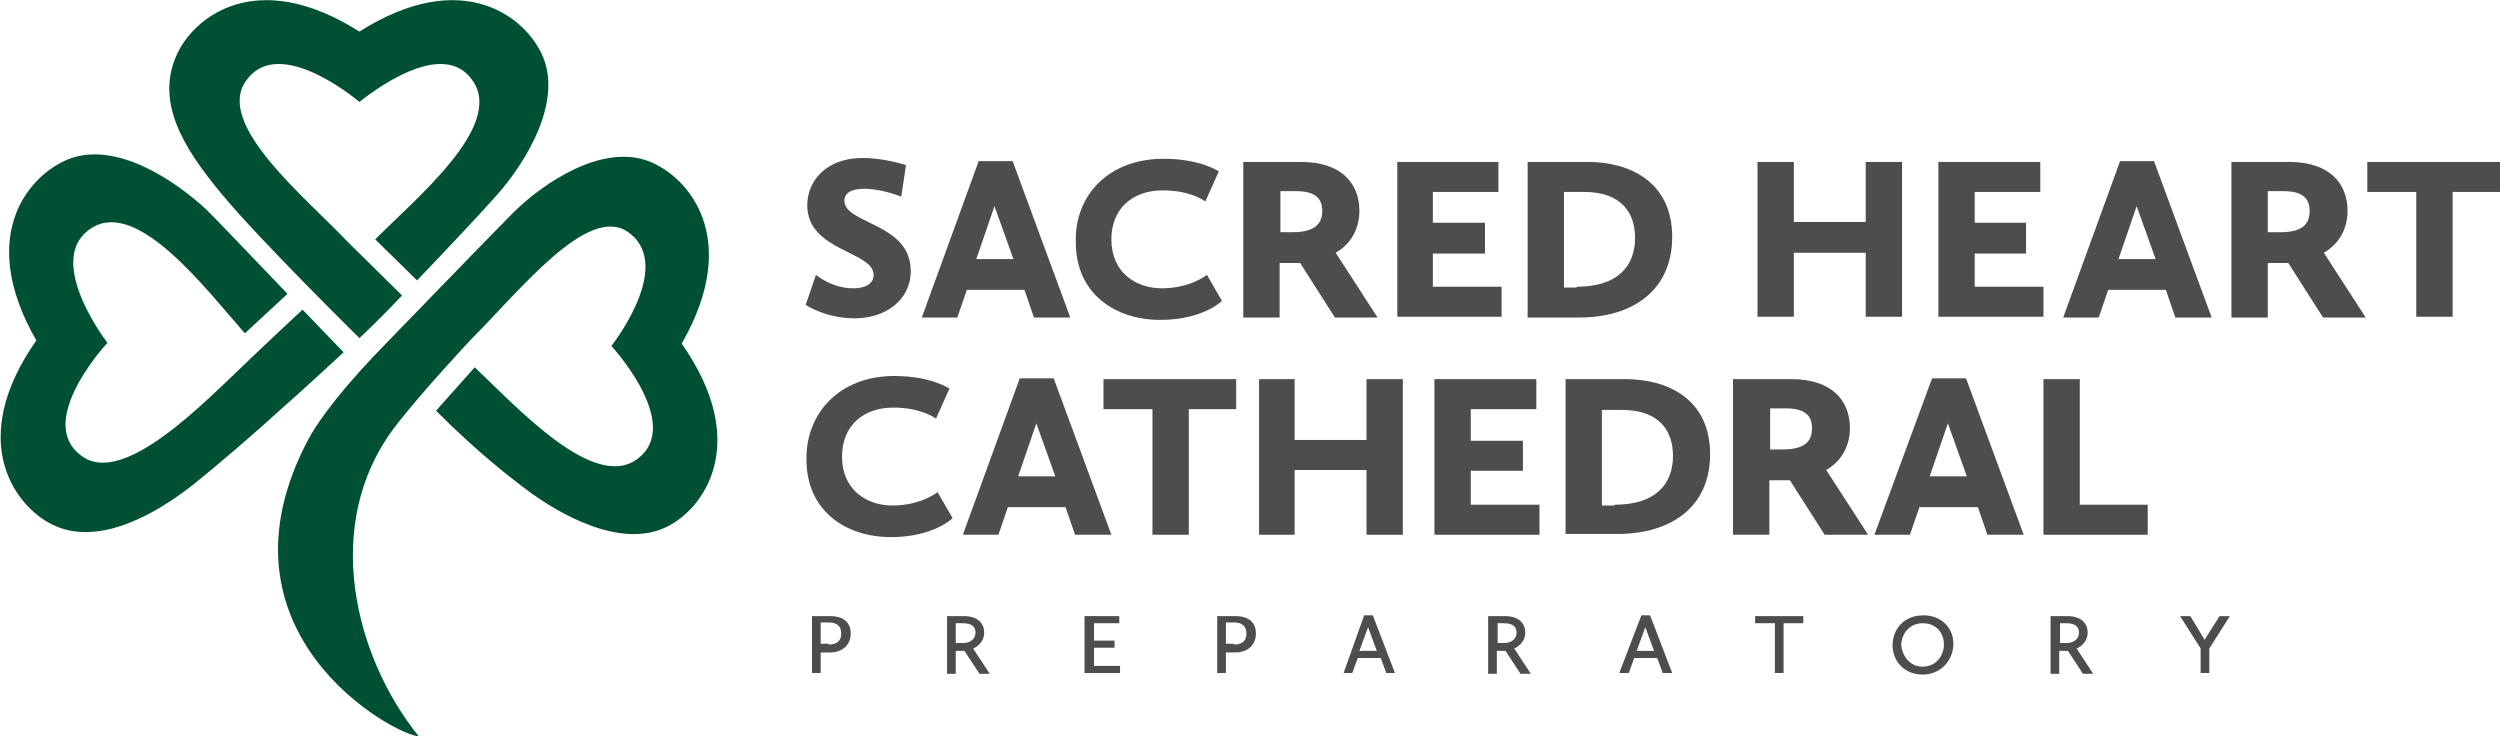 <svg xmlns="http://www.w3.org/2000/svg" xmlns:xlink="http://www.w3.org/1999/xlink" version="1.1" id="Layer_1" x="0px" y="0px" viewBox="0 0 316.5 93.2" style="enable-background:new 0 0 316.5 93.2;" xml:space="preserve" class="svg replaced-svg"><style type="text/css">
                  .st0 {
                    fill: #4D4D4F;
                  }

                  .st1 {
                    fill: #005133;
                  }

                </style><path class="st0" d="M103.3,34.8c0,0,2,1.7,4.7,1.7c1.6,0,2.6-0.6,2.6-1.7c0-3-8.4-3-8.4-8.8c0-3.2,2.5-6,7-6c2.8,0,5.5,0.9,5.5,0.9  l-0.6,4c0,0-2.4-1-4.7-1c-1.7,0-2.5,0.6-2.5,1.5c0,3,8.4,2.8,8.4,8.9c0,3.7-3.2,6-7.1,6c-3.7,0-6.2-1.7-6.2-1.7L103.3,34.8z"/><path class="st0" d="M123.9,20.4h4.3l7.3,19.8h-4.6l-1.2-3.5h-7.3l-1.2,3.5h-4.5L123.9,20.4z M123.6,32.8h4.7l-2.4-6.7L123.6,32.8z"/><path class="st0" d="M147.3,20.1c4.7,0,7,1.6,7,1.6l-1.7,3.8c0,0-1.8-1.4-5.4-1.4c-3.8,0-6.5,2.3-6.5,6.2c0,4.2,3.1,6.2,6.4,6.2  c3.6,0,5.7-1.7,5.7-1.7l1.9,3.3c0,0-2.4,2.4-7.8,2.4c-5.7,0-10.7-3.3-10.7-9.8C136,24.8,140.3,20.1,147.3,20.1"/><path class="st0" d="M157.4,20.5h7.3c5.1,0,7.4,2.7,7.4,6.2c0,2.3-1.1,4.2-3,5.3l5.3,8.2H169l-4.4-6.9H162v6.9h-4.6V20.5z   M163.6,29.4c3,0,3.8-1.2,3.8-2.7c0-1.5-0.8-2.5-3.3-2.5h-2v5.2H163.6z"/><polygon class="st0" points="176.9,20.5 189.7,20.5 189.7,24.3 181.4,24.3 181.4,28.2 188,28.2 188,32.1 181.4,32.1 181.4,36.3   190.1,36.3 190.1,40.1 176.9,40.1 "/><path class="st0" d="M193.4,20.5h7.6c5.3,0,10.7,2.5,10.7,9.5c0,6.6-4.8,10.2-11.8,10.2h-6.5V20.5z M199.6,36.3  c5.3,0,7.4-2.7,7.4-6.2c0-3.4-2-5.8-6.4-5.8H198v12.1H199.6z"/><polygon class="st0" points="222.5,20.5 227.1,20.5 227.1,28.1 236.2,28.1 236.2,20.5 240.8,20.5 240.8,40.1 236.2,40.1 236.2,32   227.1,32 227.1,40.1 222.5,40.1 "/><polygon class="st0" points="245.4,20.5 258.3,20.5 258.3,24.3 250,24.3 250,28.2 256.5,28.2 256.5,32.1 250,32.1 250,36.3   258.7,36.3 258.7,40.1 245.4,40.1 "/><path class="st0" d="M268.4,20.4h4.3l7.3,19.8h-4.6l-1.2-3.5h-7.3l-1.2,3.5h-4.5L268.4,20.4z M268.2,32.8h4.7l-2.4-6.7L268.2,32.8z"/><path class="st0" d="M282.5,20.5h7.3c5.1,0,7.4,2.7,7.4,6.2c0,2.3-1.1,4.2-3,5.3l5.3,8.2h-5.4l-4.4-6.9h-2.6v6.9h-4.6V20.5z   M288.7,29.4c3,0,3.7-1.2,3.7-2.7c0-1.5-0.8-2.5-3.3-2.5h-2v5.2H288.7z"/><polygon class="st0" points="305.9,24.3 299.7,24.3 299.7,20.5 316.5,20.5 316.5,24.3 310.5,24.3 310.5,40.1 305.9,40.1 "/><polygon class="st0" points="159.4,48 163.9,48 163.9,55.7 173,55.7 173,48 177.6,48 177.6,67.7 173,67.7 173,59.5 163.9,59.5   163.9,67.7 159.4,67.7 "/><path class="st0" d="M113.2,47.6c4.7,0,7,1.6,7,1.6l-1.7,3.8c0,0-1.8-1.4-5.4-1.4c-3.8,0-6.5,2.3-6.5,6.2c0,4.2,3.1,6.2,6.4,6.2  c3.6,0,5.7-1.7,5.7-1.7l1.9,3.3c0,0-2.4,2.4-7.8,2.4c-5.7,0-10.7-3.3-10.7-9.8C102,52.3,106.3,47.6,113.2,47.6"/><path class="st0" d="M129.1,47.9h4.3l7.3,19.8h-4.6l-1.2-3.5h-7.3l-1.2,3.5h-4.5L129.1,47.9z M128.9,60.3h4.7l-2.4-6.7L128.9,60.3z"/><polygon class="st0" points="145.9,51.8 139.7,51.8 139.7,48 156.5,48 156.5,51.8 150.5,51.8 150.5,67.7 145.9,67.7 "/><polygon class="st0" points="181.6,48 194.5,48 194.5,51.8 186.2,51.8 186.2,55.8 192.8,55.8 192.8,59.6 186.2,59.6 186.2,63.9   194.9,63.9 194.9,67.7 181.6,67.7 "/><path class="st0" d="M198.2,48h7.6c5.3,0,10.7,2.5,10.7,9.5c0,6.6-4.8,10.1-11.8,10.1h-6.5V48z M204.4,63.9c5.3,0,7.4-2.7,7.4-6.2  c0-3.4-2-5.8-6.4-5.8h-2.6v12.1H204.4z"/><path class="st0" d="M219.5,48h7.3c5.1,0,7.4,2.7,7.4,6.2c0,2.3-1.1,4.2-3,5.3l5.3,8.2H231l-4.4-6.9H224v6.9h-4.6V48z M225.7,56.9  c3,0,3.7-1.2,3.7-2.7c0-1.5-0.8-2.5-3.3-2.5h-2v5.2H225.7z"/><path class="st0" d="M244.6,47.9h4.3l7.3,19.8h-4.6l-1.2-3.5H243l-1.2,3.5h-4.5L244.6,47.9z M244.3,60.3h4.7l-2.4-6.7L244.3,60.3z"/><polygon class="st0" points="258.7,48 263.3,48 263.3,63.9 271.9,63.9 271.9,67.7 258.7,67.7 "/><path class="st0" d="M102.8,78h2.3c1.9,0,2.6,1,2.6,2.2c0,1.5-1.1,2.4-2.6,2.4h-1.2v2.6h-1.1V78z M104.9,81.6c1.1,0,1.6-0.5,1.6-1.4  c0-0.8-0.4-1.4-1.6-1.4h-1v2.7H104.9z"/><path class="st0" d="M119.9,78h2.1c1.9,0,2.6,1,2.6,2.1c0,1-0.7,1.7-1.4,2l2.1,3.2H124l-1.9-2.9H121v2.9h-1.1V78z M122,81.4  c0.8,0,1.5-0.5,1.5-1.3c0-0.7-0.4-1.2-1.6-1.2H121v2.5H122z"/><polygon class="st0" points="137.3,78 141.7,78 141.7,78.9 138.5,78.9 138.5,81.1 141.1,81.1 141.1,82 138.5,82 138.5,84.3   141.8,84.3 141.8,85.2 137.3,85.2 "/><path class="st0" d="M154.1,78h2.3c1.9,0,2.6,1,2.6,2.2c0,1.5-1.1,2.4-2.6,2.4h-1.2v2.6h-1.1V78z M156.2,81.6c1.1,0,1.6-0.5,1.6-1.4  c0-0.8-0.4-1.4-1.6-1.4h-1v2.7H156.2z"/><path class="st0" d="M172.7,77.9h1.1l2.8,7.3h-1.1l-0.7-1.9h-2.9l-0.7,1.9h-1.1L172.7,77.9z M172.1,82.4h2.2l-1.1-3L172.1,82.4z"/><path class="st0" d="M188.4,78h2.1c1.9,0,2.6,1,2.6,2.1c0,1-0.7,1.7-1.4,2l2.1,3.2h-1.3l-1.9-2.9h-1.1v2.9h-1.1V78z M190.5,81.4  c0.8,0,1.5-0.5,1.5-1.3c0-0.7-0.4-1.2-1.6-1.2h-0.8v2.5H190.5z"/><path class="st0" d="M207.8,77.9h1.1l2.8,7.3h-1.2l-0.7-1.9h-2.9l-0.7,1.9H205L207.8,77.9z M207.2,82.4h2.2l-1.1-3L207.2,82.4z"/><polygon class="st0" points="224.7,78.9 222.2,78.9 222.2,78 228.3,78 228.3,78.9 225.8,78.9 225.8,85.2 224.7,85.2 "/><path class="st0" d="M243.5,77.9c2.3,0,3.8,1.6,3.8,3.6c0,2-1.5,3.9-3.9,3.9c-2.3,0-3.8-1.7-3.8-3.7C239.6,79.7,241,77.9,243.5,77.9   M243.4,84.4c1.7,0,2.7-1.4,2.7-2.8c0-1.4-0.9-2.7-2.7-2.7c-1.7,0-2.7,1.4-2.7,2.8C240.8,82.9,241.7,84.4,243.4,84.4"/><path class="st0" d="M259.6,78h2.1c1.9,0,2.6,1,2.6,2.1c0,1-0.7,1.7-1.4,2l2.1,3.2h-1.3l-1.9-2.9h-1.1v2.9h-1.1V78z M261.7,81.4  c0.8,0,1.5-0.5,1.5-1.3c0-0.7-0.4-1.2-1.6-1.2h-0.8v2.5H261.7z"/><polygon class="st0" points="278.6,82.1 276,78 277.3,78 279.1,81 281,78 282.3,78 279.7,82.1 279.7,85.2 278.6,85.2 "/><path class="st1" d="M68.7,7.1C66.6,2.2,58.6-4.3,45.5,4C32.4-4.3,24.4,2.2,22.3,7.1c-2.5,5.8,0.7,11.4,5.8,17.5  c4.7,5.7,17.4,18.2,17.4,18.2s2.4-2.2,5.4-5.4l-6.8-6.7C38.7,25,27.3,15.8,31.1,10.3c3.9-5.8,13.2,1.6,14.4,2.6  c1.3-1,10.6-8.4,14.4-2.6c3.8,5.7-7,14.6-12.4,20l5.3,5.2c4.4-4.6,8.7-9.2,10.1-10.8C66.7,20.4,71.2,12.9,68.7,7.1"/><path class="st1" d="M8.8,20.1c-5,1.9-11.9,9.6-4.2,23c-8.9,12.7-2.7,21,2,23.3c5.6,2.8,12.7-1,17.8-5c3-2.4,7.8-6.5,11.4-9.8  c2.2-1.9,7.7-7,7.7-7s-2.2-2.3-5.2-5.4c0,0-4.4,4.1-6.9,6.5l0,0c-5.6,5.3-15.8,16-21.1,12c-5.6-4.1,2.2-13.1,3.3-14.3  c-1-1.3-7.9-11-1.9-14.6c5.8-3.5,14.3,7.7,19.3,13.4l5.4-5c-4.4-4.6-8.8-9.2-10.2-10.6C22,22.7,14.7,17.9,8.8,20.1"/><path class="st1" d="M86.3,43.5c7.7-13.4,0.8-21.2-4.2-23.1C76.3,18.2,68.9,23,64.9,27C62.2,29.7,47.4,45,47.4,45s0,0,0,0  c-5.4,5.7-7.6,9.2-8.3,10.5C25.9,80.2,50.2,93.2,53,93.2C44.8,83,40.8,66.4,49.8,54.3c3.4-4.5,9.9-11.4,9.9-11.4  c6.2-6.2,14.6-16.9,19.7-13.6c5.8,3.9-1,13.2-2,14.5c1.1,1.2,8.8,10.2,3.3,14.3c-5.5,4.1-15.1-6.4-20.6-11.6l-4.9,5.5  c5.5,5.5,9.5,8.5,11.2,9.8c4.6,3.5,12.3,7.7,18,4.9C89,64.5,95.2,56.2,86.3,43.5"/></svg>